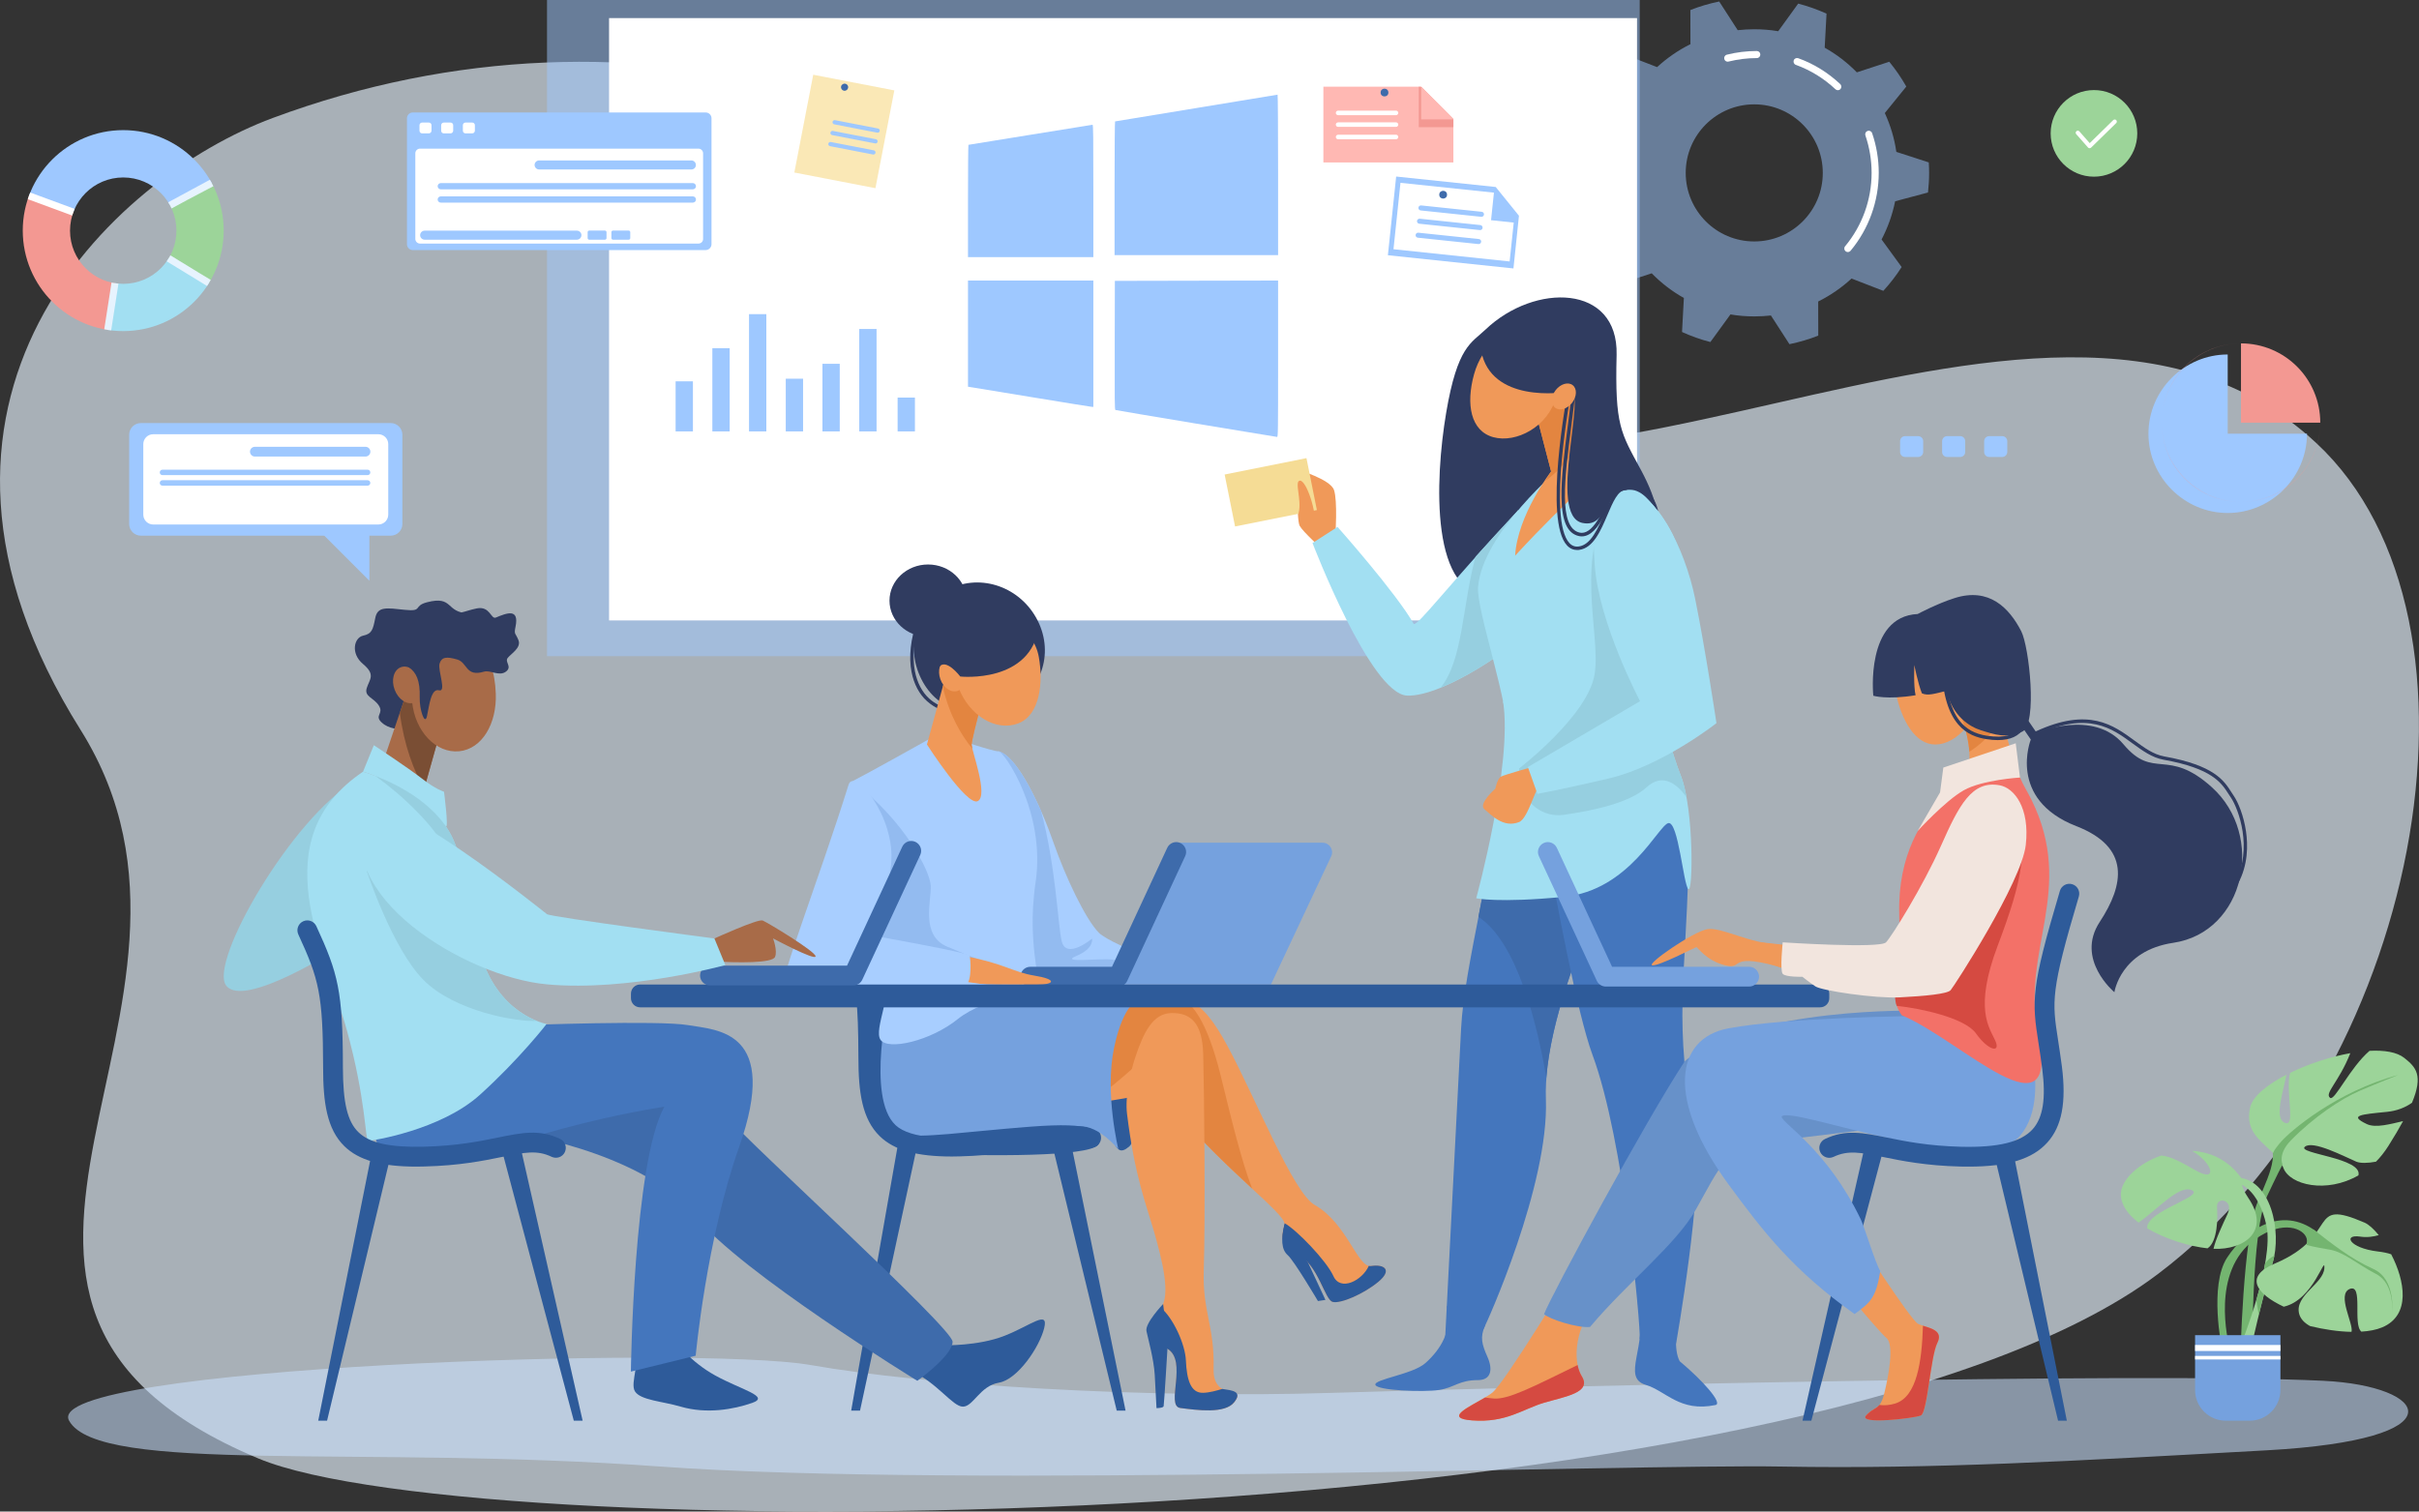 <?xml version="1.0" encoding="UTF-8" standalone="no"?><!DOCTYPE svg PUBLIC "-//W3C//DTD SVG 1.1//EN" "http://www.w3.org/Graphics/SVG/1.1/DTD/svg11.dtd"><svg width="100%" height="100%" viewBox="0 0 16667 10417" version="1.1" xmlns="http://www.w3.org/2000/svg" xmlns:xlink="http://www.w3.org/1999/xlink" xml:space="preserve" xmlns:serif="http://www.serif.com/" style="fill-rule:evenodd;clip-rule:evenodd;stroke-linejoin:round;stroke-miterlimit:2;"><rect x="0" y="0" width="16667" height="10417" fill="#333333" stroke="none"/><g><path d="M1879.17,813.071c2510.05,-931.774 5061.47,-108.074 6791.63,1686.35c1730.65,1794.42 5361.84,-1238.47 7287.7,553.028c1314.42,1222.41 712.219,4365.81 -1089.99,5727.44c-2449.19,1850.4 -11575.1,1905.9 -13089.1,1271.09c-2587.45,-1085.12 -16.552,-3094.72 -1224.35,-5021.07c-1424.92,-2272.48 215.175,-3804.99 1324.15,-4216.84Z" style="fill:#e7f3fe;fill-opacity:0.65;fill-rule:nonzero;"/><path d="M16009.1,9515.96c-1256.48,-61.339 -5530.77,42.84 -6831.07,83.246c-1299.81,40.407 -2808.95,-53.55 -3592.74,-191.807c-783.781,-138.257 -5314.62,11.684 -5109.18,383.615c205.439,371.931 2018.85,166.492 4074.69,315.946c2056.33,149.454 6680.15,-18.499 7723.41,0c1043.26,18.499 1999.37,-37.485 3343.97,-111.968c1344.6,-74.484 1119.2,-443.494 390.917,-479.032Z" style="fill:#cce2ff;fill-opacity:0.56;fill-rule:nonzero;"/><g><path d="M13283.9,1326.67c4.868,-44.301 7.789,-89.575 7.789,-135.336c-0,-24.341 -0.974,-48.195 -2.434,-72.049l-223.451,-72.537c-13.631,-94.443 -40.893,-184.018 -79.352,-267.751l147.994,-182.558c-34.078,-60.365 -73.51,-117.323 -117.324,-170.874l-223.451,73.023c-65.234,-66.694 -139.717,-124.139 -221.503,-169.9l12.657,-234.647c-62.313,-28.236 -127.547,-51.603 -195.215,-69.129l-137.77,190.347c-53.55,-9.25 -109.048,-13.631 -165.519,-13.631c-38.459,-0 -76.431,2.434 -113.429,6.329l-127.547,-197.65c-68.642,14.118 -134.849,33.591 -198.623,58.906l0.487,235.134c-84.22,41.867 -161.624,95.417 -229.779,158.217l-219.069,-84.707c-46.735,51.116 -89.089,105.64 -126.087,164.058l138.257,189.86c-42.84,81.786 -74.483,169.901 -93.469,263.37l-226.859,60.366c-4.868,44.301 -7.789,89.575 -7.789,135.336c0,24.341 0.974,48.195 2.434,72.05l223.451,72.536c13.631,94.443 40.893,184.018 79.352,267.751l-147.994,182.558c34.078,60.365 73.51,117.323 117.324,170.874l223.45,-73.023c65.234,66.694 139.718,124.139 221.504,169.9l-12.658,234.647c62.313,28.236 127.547,51.603 195.215,69.129l138.257,-190.347c53.551,9.25 109.048,13.631 165.519,13.631c38.459,0 76.431,-2.434 113.43,-6.329l127.547,197.65c68.641,-14.118 134.849,-33.591 198.622,-58.906l-0.486,-235.134c84.219,-41.867 161.624,-95.417 229.779,-158.217l219.069,84.707c46.735,-51.116 89.088,-105.64 126.086,-164.058l-138.257,-189.86c42.841,-81.786 74.484,-169.901 93.47,-263.37l226.372,-60.366Zm-1197.09,337.367c-260.936,-0 -472.216,-211.767 -472.216,-472.703c0,-260.936 211.767,-472.216 472.216,-472.216c260.936,0 472.216,211.767 472.216,472.216c0.487,260.936 -211.28,472.703 -472.216,472.703Z" style="fill:#9ec8ff;fill-opacity:0.5;fill-rule:nonzero;"/><g><path d="M12731.4,1737.06c-5.355,-0 -11.197,-1.948 -15.578,-5.842c-10.223,-8.763 -11.684,-23.854 -2.921,-34.078c117.811,-141.664 182.558,-321.301 182.558,-505.806c-0,-88.115 -14.605,-175.255 -42.84,-258.015c-4.382,-12.657 2.434,-26.775 15.091,-31.156c12.657,-4.382 26.775,2.434 31.157,15.091c30.182,87.628 45.761,180.124 45.761,273.593c-0,195.702 -68.642,386.536 -193.755,536.963c-5.842,6.329 -12.657,9.25 -19.473,9.25Z" style="fill:#fff;fill-rule:nonzero;"/></g><g><path d="M12662.7,621.751c-5.842,-0 -12.171,-2.434 -16.552,-6.816c-79.352,-74.483 -170.874,-130.954 -272.62,-167.953c-12.657,-4.381 -18.986,-18.499 -14.604,-31.156c4.381,-12.657 18.499,-18.986 31.156,-14.605c108.074,38.946 204.952,99.312 289.171,178.177c9.737,9.249 10.224,24.827 0.974,34.564c-4.381,5.355 -11.197,7.789 -17.525,7.789Z" style="fill:#fff;fill-rule:nonzero;"/></g><g><path d="M11903.8,425.075c-10.71,0 -20.933,-7.302 -23.367,-18.499c-3.408,-13.144 4.381,-26.288 17.526,-29.696c67.181,-17.038 136.309,-25.314 206.412,-25.314c13.63,-0 24.341,10.71 24.341,24.341c-0,13.631 -10.711,24.341 -24.341,24.341c-65.721,-0 -130.955,8.276 -194.242,23.854c-2.434,0.487 -4.381,0.973 -6.329,0.973Z" style="fill:#fff;fill-rule:nonzero;"/></g></g><rect x="3768.99" y="-0" width="7528.68" height="4522.07" style="fill:#9ec8ff;fill-opacity:0.5;"/><rect x="4196.44" y="124.707" width="7082.75" height="4151.12" style="fill:#fff;"/><path id="path826" d="M8241.29,2919.36c-302.638,-50.27 -552.883,-92.515 -556.099,-93.878c-4.969,-2.105 -5.688,-69.156 -4.783,-446.119l1.064,-443.642l1124.68,-2.338l-0,539.135c-0,510.562 -0.388,539.112 -7.303,538.688c-4.017,-0.246 -254.917,-41.578 -557.556,-91.847l-0.001,0.001Zm-1116.94,-179.705c-212.312,-34.989 -401.514,-66.074 -420.45,-69.079l-34.429,-5.462l-0,-731.697l863.852,0l0,870.885l-11.476,-0.515c-6.312,-0.282 -185.186,-29.142 -397.497,-64.131l-0,-0.001Zm-454.879,-1354.57c-0,-212.882 1.459,-387.059 3.242,-387.059c1.783,-0 193.689,-31.103 426.458,-69.118c232.77,-38.015 425.677,-69.118 428.685,-69.118c4.471,0 5.467,83.137 5.467,456.178l0,456.177l-863.852,0l-0,-387.06Zm1009.91,-87.549c0,-253.981 1.61,-460.785 3.588,-460.785c1.973,-0 253.88,-41.471 559.794,-92.157c305.914,-50.687 557.821,-92.157 559.795,-92.157c1.981,-0 3.587,247.55 3.587,552.942l0,552.943l-1126.76,-0l0,-460.786Z" style="fill:#9ec8ff;fill-rule:nonzero;"/><g><path d="M10236.4,2270.12c337.367,-321.301 914.249,-313.999 902.079,175.255c-12.171,489.255 28.235,535.016 166.979,792.057c481.952,890.395 -574.448,838.305 -1015.02,867.515c-440.572,29.209 -404.061,-800.82 -326.169,-1260.87c77.891,-460.045 173.308,-479.518 272.132,-573.961Z" style="fill:#303c60;fill-rule:nonzero;"/><path d="M10393.7,5075.67c-108.074,908.893 -304.749,1580.71 -326.656,2011.54c-21.907,430.836 -109.535,2126.92 -109.535,2126.92c0,0 240.976,-17.038 262.883,-53.55c21.907,-36.511 452.743,-993.114 430.836,-1584.6c-21.907,-591.487 430.35,-1490.64 430.35,-1490.64l-109.048,-882.605l-578.83,-127.06Z" style="fill:#4476bd;fill-rule:nonzero;"/><path d="M10497.4,5470.97l-169.413,70.589c-45.762,288.197 -96.878,547.186 -141.665,776.965c269.212,174.282 408.442,754.085 467.834,1108.98c30.183,-396.758 217.609,-876.277 333.959,-1141.59l-490.715,-814.937Z" style="fill:#3e6bab;fill-rule:nonzero;"/><path d="M11279.2,4984.15c-0,0 364.628,465.401 353.431,993.114c-17.525,803.254 -105.153,1033.03 47.222,1875.23c59.392,329.09 -131.441,1405.45 -131.441,1405.45c-0,0 -163.085,12.658 -250.713,-30.669c7.302,-78.865 -105.64,-1365.53 -325.196,-1957.02c-106.127,-286.25 -255.581,-1088.53 -335.906,-1548.58c-80.326,-460.045 -94.93,-554.975 -65.721,-554.975c29.209,-0 708.324,-182.558 708.324,-182.558Z" style="fill:#4476bd;fill-rule:nonzero;"/><path d="M9200.95,3691.64c0,-0 16.065,-240.976 -9.736,-314.973c-25.802,-74.483 -249.739,-139.231 -249.739,-139.231c-0,0 -9.737,344.183 13.144,386.049c22.881,41.867 155.783,162.111 155.783,162.111l90.548,-93.956Z" style="fill:#f09959;fill-rule:nonzero;"/><path d="M10460.4,3516.39c-512.622,552.054 -680.088,784.267 -719.034,784.267c-121.705,-214.687 -525.766,-669.378 -525.766,-669.378l-172.335,110.995c0,0 398.219,1040.82 651.366,1051.53c253.147,10.71 767.716,-358.787 774.045,-401.141c6.328,-42.353 -8.276,-876.276 -8.276,-876.276Z" style="fill:#a2dff2;fill-rule:nonzero;"/><path d="M9925.34,4739.77c250.713,-102.232 538.423,-315.946 543.292,-347.589c6.328,-42.354 -8.276,-875.79 -8.276,-875.79c-111.969,120.244 -209.333,226.858 -294.04,320.327c-92.009,342.235 -86.167,714.653 -240.976,903.052Z" style="fill:#96cfe0;fill-rule:nonzero;"/><path d="M10981.3,3153.22c-0,0 490.715,245.845 597.815,681.062c107.101,435.218 -209.819,973.154 -248.765,1260.38c-38.946,287.224 -934.695,337.366 -934.695,30.182c-0,-294.526 -224.425,-919.603 -211.767,-1079.28c29.696,-373.878 575.908,-831.489 575.908,-831.489l221.504,-60.853Z" style="fill:#a2dff2;fill-rule:nonzero;"/><path d="M10838.6,2588.99l210.794,649.418c-0,0 -224.912,173.795 -609.987,591c15.092,-277.974 247.792,-580.777 247.792,-580.777l-159.19,-613.394l310.591,-46.247Z" style="fill:#f09959;fill-rule:nonzero;"/><path d="M10937,2892.28l-98.338,-302.803l-310.591,46.735l159.19,613.394c0,-0 -15.578,24.828 -38.459,63.773c149.941,-111.968 241.95,-250.712 288.198,-421.099Z" style="fill:#e38540;fill-rule:nonzero;"/><path d="M10722.3,2735.53c-56.958,206.898 -277.001,320.327 -433.27,277.487c-156.269,-42.84 -189.86,-226.371 -132.902,-433.27c56.958,-206.899 229.779,-339.314 386.049,-296.474c156.269,43.327 237.081,245.845 180.123,452.257Z" style="fill:#f09959;fill-rule:nonzero;"/><path d="M10356.2,4833.72c68.155,432.296 -184.992,1356.77 -184.992,1356.77c0,0 150.915,34.078 603.658,-9.736c452.743,-43.814 652.339,-495.583 720.494,-508.241c68.155,-12.657 103.206,420.613 136.797,454.691c33.59,34.077 38.945,-547.186 -49.169,-775.505c-155.783,-405.035 -125.113,-576.882 -67.181,-822.24c103.692,-435.704 -1159.61,304.263 -1159.61,304.263Z" style="fill:#a2dff2;fill-rule:nonzero;"/><path d="M9968.18,9001.39c40.893,165.519 -39.919,296.96 -147.506,392.864c-87.628,77.891 -356.84,110.995 -344.182,149.941c13.144,38.945 331.037,51.116 438.138,35.051c107.1,-16.065 136.31,-68.155 269.699,-68.155c87.627,-0 103.692,-71.076 64.747,-158.704c-38.946,-87.627 -52.577,-136.309 -17.526,-215.174c35.538,-78.865 -263.37,-135.823 -263.37,-135.823Z" style="fill:#4476bd;fill-rule:nonzero;"/><path d="M11557.6,9001.39c-6.329,171.848 -26.288,300.368 15.578,379.72c163.085,136.31 298.421,291.119 246.818,301.829c-246.818,51.116 -340.774,-96.878 -480.491,-138.744c-171.361,-51.603 16.065,-266.778 -51.117,-542.805c-37.485,-153.349 258.502,-116.837 258.502,-116.837l10.71,116.837Z" style="fill:#4476bd;fill-rule:nonzero;"/><path d="M11620,5493.36c-9.736,-54.038 -21.907,-102.72 -36.998,-141.178c-155.783,-405.035 -125.113,-576.883 -67.181,-822.24c4.381,-19.473 6.328,-36.512 5.841,-51.116c13.145,-43.814 25.315,-88.115 36.025,-132.902l-53.063,-477.084l-381.181,-452.743c-285.763,418.665 -92.982,939.563 -135.823,1226.79c-42.84,287.224 -521.384,653.313 -521.384,653.313l15.578,101.746c21.42,139.717 150.914,237.081 291.118,217.608c197.163,-27.261 456.151,-82.272 571.528,-189.373c111.482,-103.206 210.306,-23.367 275.54,67.182Z" style="fill:#96cfe0;fill-rule:nonzero;"/><path d="M10578.7,5279.65c0,0 -211.28,58.906 -236.595,72.537c-25.314,13.631 -39.432,83.246 -39.432,83.246c-0,-0 -120.732,105.153 -74.484,142.151c46.248,36.999 129.008,131.442 238.542,87.628c67.182,-26.775 119.271,-273.593 163.085,-275.54c44.301,-2.434 -51.116,-110.022 -51.116,-110.022Z" style="fill:#f09959;fill-rule:nonzero;"/><path d="M11177,3360.6c226.372,6.329 431.323,413.797 502.886,767.229c71.563,353.432 146.533,855.83 146.533,855.83c0,0 -374.852,295.987 -745.322,382.155c-323.249,75.457 -488.281,105.153 -488.281,105.153l-65.721,-184.505l773.071,-454.204c0,0 -284.303,-535.502 -312.539,-939.563c-27.748,-403.574 17.526,-536.963 189.373,-532.095Z" style="fill:#a2dff2;fill-rule:nonzero;"/><path d="M9001.56,3157.16l-563.723,113.09l71.818,357.995l563.724,-113.089l-71.819,-357.996Z" style="fill:#f5dc95;"/><path d="M9065.13,3662.43c7.789,-147.994 -65.721,-350.024 -107.587,-350.024c-42.353,0.487 13.144,132.415 -9.737,220.043c-12.17,47.708 117.324,129.981 117.324,129.981Z" style="fill:#f09959;fill-rule:nonzero;"/><path d="M10198,2348.02c12.658,405.522 486.334,374.365 616.315,349.538c129.981,-24.828 -158.216,855.83 89.088,906.459c181.584,37.485 140.691,-246.818 342.235,-227.832c89.088,8.276 179.15,146.533 179.15,146.533c0,0 -13.631,-85.193 -81.786,-146.533c-68.155,-61.339 -246.818,-437.651 -294.039,-707.35c-46.735,-269.212 -365.116,-443.493 -459.072,-448.848c-93.956,-5.355 -324.709,101.745 -324.709,101.745l-67.182,26.288Z" style="fill:#303c60;fill-rule:nonzero;"/><g><path d="M10899,3696.51c-6.329,0 -13.144,-0.487 -19.473,-1.947c-79.352,-17.039 -117.324,-99.798 -120.731,-261.91c-2.921,-138.743 19.959,-316.433 44.3,-504.832c9.737,-75.944 19.96,-154.809 28.236,-231.24c0.487,-6.329 6.329,-11.197 13.144,-10.71c6.329,0.487 11.197,6.328 10.71,13.144c-8.276,76.431 -18.499,155.296 -28.235,231.24c-46.735,364.628 -91.523,708.81 57.931,740.454c4.868,0.973 9.25,1.46 13.631,1.46c85.681,0 162.598,-166.979 207.873,-329.577c1.947,-6.329 8.275,-10.224 14.604,-8.276c6.329,1.947 10.223,8.276 8.276,14.604c-30.183,107.588 -110.021,347.59 -230.266,347.59Z" style="fill:#303c60;fill-rule:nonzero;"/></g><g><path d="M10867.3,3790.47c-26.775,0 -50.63,-10.223 -70.102,-31.156c-161.625,-170.874 -1.948,-1027.68 4.868,-1063.7c0.973,-6.328 7.302,-10.71 13.631,-9.249c6.328,0.973 10.71,7.302 9.249,13.631c-1.46,8.762 -164.545,881.145 -11.197,1043.26c18.013,18.986 38.946,26.288 64.261,22.88c83.733,-11.196 132.415,-125.112 175.255,-225.397c41.38,-97.365 80.325,-189.374 149.941,-186.939c6.328,-0 11.683,5.841 11.197,12.17c-0,6.329 -5.842,11.684 -12.171,11.197l-1.947,-0c-52.09,-0 -87.628,83.733 -125.6,172.821c-45.274,106.127 -96.39,226.859 -193.754,239.516c-3.895,0.973 -8.763,0.973 -13.631,0.973Z" style="fill:#303c60;fill-rule:nonzero;"/></g><path d="M10831.8,2775.93c-33.591,42.84 -85.681,58.418 -116.837,34.077c-31.157,-24.341 -29.209,-78.865 3.894,-121.705c33.591,-42.84 85.681,-58.419 116.837,-34.078c31.157,23.855 29.21,78.379 -3.894,121.706Z" style="fill:#f09959;fill-rule:nonzero;"/></g><g><path d="M7149.98,4277.77c115.864,231.24 19.96,497.53 -207.385,591.973c-228.806,94.93 -479.518,40.893 -594.895,-190.346c-115.863,-231.24 -29.696,-508.728 191.808,-619.723c221.016,-110.508 494.609,-13.144 610.472,218.096Z" style="fill:#303c60;fill-rule:nonzero;"/><g><path d="M6526.36,4897.49c-25.314,0 -75.944,-9.249 -139.717,-65.721c-52.577,-46.734 -90.062,-117.81 -106.127,-201.056c-19.96,-104.667 -6.815,-225.398 38.946,-358.3c1.947,-6.329 8.762,-9.25 15.091,-7.303c6.329,1.948 9.25,8.763 7.302,15.092c-44.787,129.007 -57.444,245.357 -37.972,346.129c15.092,77.892 50.143,144.586 98.338,187.913c81.299,72.049 135.336,58.905 136.31,58.905c6.329,-1.46 12.657,1.948 14.605,8.276c1.947,6.329 -1.948,12.658 -8.276,14.605c-0.974,-0 -7.303,1.46 -18.5,1.46Z" style="fill:#303c60;fill-rule:nonzero;"/></g><g><path d="M6879.79,5177.9c131.442,29.696 297.934,395.298 379.233,629.946c82.273,236.594 221.504,529.66 312.539,620.696c91.035,91.035 689.825,302.315 689.825,302.315c-0,0 -1479.45,2.921 -1449.27,0c30.67,-2.921 67.668,-1552.96 67.668,-1552.96Z" style="fill:#a8ceff;fill-rule:nonzero;"/><path d="M7665.52,6613.54c-80.812,-11.683 -373.391,25.802 -248.765,-25.801c124.626,-52.09 107.101,-118.784 107.101,-118.784c-0,-0 -176.229,147.506 -208.36,18.499c-27.262,-110.995 -37.972,-503.859 -142.151,-897.697c-86.167,-195.215 -198.623,-390.43 -293.553,-411.85c0,-0 -3.408,138.744 -8.763,332.985c36.512,429.863 97.851,1061.76 113.429,1220.95c196.189,0.487 524.306,-0 798.873,-0.487l182.558,-8.763c0.486,0.487 -219.556,-97.364 -300.369,-109.048Z" style="fill:#93bbf0;fill-rule:nonzero;"/><path d="M6395.89,5097.09c-0,-0 -418.666,234.16 -516.517,283.816c-97.851,49.656 273.593,1510.6 355.866,1572.92c82.759,62.8 809.095,10.71 891.855,-68.155c82.759,-78.865 -63.287,-320.815 8.276,-805.688c71.562,-484.873 -218.583,-903.052 -255.581,-902.078c-37.485,0.974 -280.409,-81.299 -280.409,-81.299l-203.49,-0l-0,0.487Z" style="fill:#a8ceff;fill-rule:nonzero;"/><path d="M6235.73,6953.82c82.759,62.8 602.683,63.773 823.7,-4.868c24.828,-7.789 138.257,-53.064 141.178,-95.417c-26.775,-4.868 -132.902,7.789 -175.742,-1.947c-149.454,-34.565 -232.214,-220.043 -232.214,-220.043c0,-0 -82.272,-29.696 -266.777,-107.588c-184.505,-77.891 -108.561,-314.486 -112.943,-418.665c-4.381,-104.18 -182.071,-444.954 -516.516,-702.969l-30.67,13.631c-23.854,237.568 293.553,1479.93 369.984,1537.87Z" style="fill:#93bbf0;fill-rule:nonzero;"/><g><path d="M9112.84,5807.85l-1008.21,-0l-459.071,977.535l1110.92,0l415.745,-884.553c19.959,-43.327 -11.684,-92.982 -59.392,-92.982Z" style="fill:#75a1de;fill-rule:nonzero;"/><g><path d="M7705.44,6799.02l-606.579,0c-37.485,0 -68.155,-30.67 -68.155,-68.155c0,-37.485 30.67,-68.155 68.155,-68.155l562.765,0l380.693,-819.805c16.065,-34.078 56.472,-49.169 90.549,-33.104c34.077,16.065 49.169,56.471 33.104,90.548l-399.193,859.239c-10.71,24.341 -35.051,39.432 -61.339,39.432Z" style="fill:#3e6bab;fill-rule:nonzero;"/></g></g><path d="M6652.93,6590.17c263.37,49.169 328.117,109.535 471.242,132.902c162.598,26.288 143.125,62.313 22.394,62.313c-120.732,0 -424.508,4.868 -528.687,-18.499c-103.693,-23.367 35.051,-176.716 35.051,-176.716Z" style="fill:#f09959;fill-rule:nonzero;"/><path d="M5846.76,5408.17c-201.544,645.037 -487.794,1377.21 -442.033,1377.21c45.761,0 1203.91,46.735 1249.67,7.789c45.761,-38.945 32.617,-188.886 25.802,-208.359c-6.816,-19.473 -658.668,-135.336 -658.668,-135.336c-0,-0 85.68,-167.466 118.297,-494.61c32.617,-326.656 -255.094,-668.891 -293.066,-546.699Z" style="fill:#a8ceff;fill-rule:nonzero;"/></g><path d="M6549.24,4536.76l-162.598,593.921c-0,0 274.567,428.402 350.024,390.43c75.457,-37.972 -42.354,-348.563 -42.354,-390.43c0,-41.866 117.811,-477.084 117.811,-477.084l-262.883,-116.837Z" style="fill:#f09959;fill-rule:nonzero;"/><path d="M6700.64,5160.86c-3.408,-14.118 -5.842,-24.828 -5.842,-30.183c0,-42.353 117.811,-477.084 117.811,-477.084l-262.883,-116.837l-53.55,196.676c46.247,202.517 130.954,337.853 204.464,427.428Z" style="fill:#e38540;fill-rule:nonzero;"/><path d="M7157.28,4526.54c31.156,172.335 10.71,401.14 -142.152,459.072c-152.861,57.931 -337.366,-53.064 -411.363,-248.279c-74.484,-195.215 -10.71,-401.14 142.151,-459.071c152.862,-57.932 374.365,42.84 411.364,248.278Z" style="fill:#f09959;fill-rule:nonzero;"/><path d="M6639.79,4623.41c21.42,60.366 2.921,121.705 -41.38,137.771c-44.301,15.578 -97.851,-19.96 -119.271,-80.326c-21.42,-60.366 -2.921,-121.705 41.38,-137.77c44.787,-15.578 97.85,20.446 119.271,80.325Z" style="fill:#f09959;fill-rule:nonzero;"/><path d="M7159.23,4310.39c-52.09,404.061 -542.805,351.971 -542.805,351.971c0,-0 -101.258,-132.902 -147.02,-63.287c-45.761,69.616 63.287,-409.903 345.156,-424.994c92.496,-4.868 344.669,136.31 344.669,136.31Z" style="fill:#303c60;fill-rule:nonzero;"/><ellipse cx="6394.43" cy="4139.52" rx="265.804" ry="249.252" style="fill:#303c60;"/></g><g><g><path d="M5864.77,9721.4l60.853,0l392.377,-1819.25l-133.875,0l-319.355,1819.25Z" style="fill:#2e5b9a;fill-rule:nonzero;"/><path d="M7755.09,9721.4l-60.852,0l-456.638,-1883.51l133.389,-0l384.101,1883.51Z" style="fill:#2e5b9a;fill-rule:nonzero;"/><g><path d="M6558.49,7970.31c-243.411,0 -397.733,-43.814 -496.557,-139.717c-122.192,-118.785 -147.507,-303.289 -147.507,-543.292c-0.487,-188.886 -4.868,-312.052 -15.091,-411.363c-3.895,-37.485 23.367,-71.076 60.852,-74.971c37.485,-3.894 71.076,23.368 74.971,60.853c10.71,104.179 15.578,231.24 15.578,424.994c0.487,243.41 31.156,372.418 106.613,445.928c77.405,75.457 216.636,106.127 452.744,100.285c227.832,-5.842 384.588,-37.485 510.187,-63.287c165.519,-33.591 285.277,-57.932 427.429,9.737c34.077,16.065 48.195,56.958 32.13,91.035c-16.065,34.077 -56.958,48.195 -91.035,32.13c-100.772,-48.195 -185.966,-30.67 -341.262,0.974c-130.954,26.775 -294.526,59.879 -534.042,65.721c-18.986,0.973 -37.485,0.973 -55.01,0.973Z" style="fill:#2e5b9a;fill-rule:nonzero;"/></g></g><path d="M6004.97,6793.17l372.904,15.578l-99.311,1029.63c-0,-0 -277.975,-177.203 -273.593,-368.523c4.381,-190.834 -0,-676.681 -0,-676.681Z" style="fill:#2e5b9a;fill-rule:nonzero;"/><path d="M7845.64,6889.08c315.46,-47.709 422.56,-32.617 615.341,326.17c192.781,359.273 449.822,1005.77 597.329,1089.02c222.477,125.6 295.987,434.244 387.509,420.126c91.522,-13.631 149.941,26.288 50.629,109.048c-99.311,82.759 -259.962,152.861 -314.973,138.257c-55.01,-14.605 -97.364,-251.686 -240.976,-328.604c-143.125,-76.918 -100.285,-140.204 -91.035,-208.359c9.249,-68.155 -418.179,-381.667 -740.941,-771.611c-197.162,-238.055 -298.421,-395.298 -313.512,-537.936c-14.118,-142.639 50.629,-236.108 50.629,-236.108Z" style="fill:#f09959;fill-rule:nonzero;"/><path d="M8627.48,8191.32c-73.023,-185.966 -146.533,-492.176 -215.662,-773.558c-98.338,-399.68 -201.057,-494.61 -266.291,-537.45c-78.865,-19.96 -172.334,-10.71 -299.394,8.763c-0,-0 -64.747,93.956 -49.656,236.108c15.091,142.638 116.35,299.881 313.512,537.936c169.414,205.439 368.524,389.944 517.491,528.201Z" style="fill:#e38540;fill-rule:nonzero;"/><path d="M7941.55,7205.02c-0,0 -83.734,632.867 -162.112,697.127c-55.984,46.248 -95.416,49.169 -134.362,-139.717c-38.946,-188.887 60.852,-893.316 60.852,-893.316l235.622,335.906Z" style="fill:#2e5b9a;fill-rule:nonzero;"/><path d="M7874.85,7547.75l-776.479,130.468l438.626,-628.485l333.472,-68.155l200.083,46.248l-195.702,519.924Z" style="fill:#f09959;fill-rule:nonzero;"/><path d="M8850.44,8435.22c-25.314,101.258 -21.907,176.229 21.421,214.201c43.813,37.485 208.845,316.92 208.845,316.92l51.603,-7.789l-119.271,-255.581l-162.598,-267.751Z" style="fill:#2e5b9a;fill-rule:nonzero;"/><path d="M9181.96,8972.18c55.011,14.604 215.175,-55.498 314.973,-138.257c99.311,-82.76 40.406,-123.166 -50.629,-109.048c-5.355,0.974 -10.224,0.487 -15.092,-0.974c-45.761,101.746 -195.702,178.177 -243.897,70.589c-48.195,-106.613 -253.633,-318.867 -336.393,-364.628c0,1.46 0.487,3.407 0,4.868c-9.249,68.155 -52.576,131.441 91.036,208.359c142.638,77.405 184.991,314.486 240.002,329.091Z" style="fill:#2e5b9a;fill-rule:nonzero;"/><path d="M6261.04,6914.39c-275.54,494.122 -87.141,808.608 247.305,840.738c334.933,32.131 863.133,-29.209 1171.29,-285.276c308.158,-256.068 560.817,-526.74 525.766,-567.146c-35.051,-40.406 -1944.36,11.684 -1944.36,11.684Z" style="fill:#e38540;fill-rule:nonzero;"/><path d="M7823.25,7282.92c56.471,-169.414 121.218,-298.908 247.305,-301.342c132.415,-2.434 213.714,66.207 219.556,282.842c6.816,258.015 15.578,1111.9 3.895,1491.62c-9.25,287.224 74.97,379.72 67.668,679.115c-5.355,225.885 235.134,111.482 142.151,228.806c-63.773,80.325 -254.12,54.037 -370.957,39.432c-104.18,-13.144 54.037,-325.196 -90.062,-408.929c-123.652,-71.563 -126.086,-187.913 -48.195,-276.027c77.891,-88.115 8.763,-348.564 -43.327,-530.635c-52.09,-182.071 -132.902,-379.233 -185.965,-810.069c-15.092,-122.679 23.367,-291.119 57.931,-394.811Z" style="fill:#f09959;fill-rule:nonzero;"/><path d="M8421.55,9571.95c-39.92,12.17 -89.089,25.801 -131.929,26.775c-86.654,2.921 -112.942,-92.496 -118.784,-222.477c-4.868,-113.429 -87.141,-291.606 -171.848,-363.655c-1.46,1.947 -2.921,3.894 -4.868,5.842c-77.891,88.114 -75.457,204.464 48.195,276.027c144.099,83.246 -14.117,395.298 90.062,408.929c116.837,15.091 307.184,41.38 370.957,-39.432c60.853,-75.944 -14.117,-81.786 -81.785,-92.009Z" style="fill:#2e5b9a;fill-rule:nonzero;"/><path d="M8014.08,8986.79c-0,0 -126.574,131.929 -114.89,186.939c11.684,55.011 50.63,193.755 56.958,300.855c6.329,107.101 12.171,229.78 12.171,229.78c-0,-0 45.761,-0 49.169,-13.144c3.407,-13.145 28.722,-435.218 28.722,-435.218l-32.13,-269.212Z" style="fill:#2e5b9a;fill-rule:nonzero;"/><path d="M6128.14,6869.12c0,0 -163.571,693.233 42.84,885.527c206.412,192.294 1063.7,19.472 1265.73,7.789c136.796,-7.789 269.211,159.19 269.211,159.19c0,0 -95.416,-387.022 -30.182,-699.074c65.234,-312.539 169.9,-333.472 169.9,-333.472l-139.718,-19.473l-1577.79,0l0,-0.487Z" style="fill:#75a1de;fill-rule:nonzero;"/><path d="M6091.14,6688.02c70.102,147.993 -74.97,404.061 -24.341,478.058c50.629,73.996 341.748,10.223 532.581,-143.126c190.834,-153.348 551.568,-187.425 551.568,-187.425l-1059.81,-147.507Z" style="fill:#a8ceff;fill-rule:nonzero;"/><path d="M6386.64,7951.32c576.882,21.907 1184.43,11.684 1184.43,-74.483c0,-86.168 -25.801,-146.533 -473.189,-111.969c-446.902,34.564 -750.678,82.273 -885.04,52.09c-134.362,-30.183 173.795,134.362 173.795,134.362Z" style="fill:#2e5b9a;fill-rule:nonzero;"/></g><path d="M12541,6942.14l-8130.88,0c-34.564,0 -62.8,-28.235 -62.8,-62.8l-0,-31.643c-0,-34.564 28.236,-62.8 62.8,-62.8l8130.88,0c34.565,0 62.8,28.236 62.8,62.8l0,31.643c0,35.052 -28.235,62.8 -62.8,62.8Z" style="fill:#2e5b9a;fill-rule:nonzero;"/><g><path d="M13621.3,4679.89c55.984,197.162 -80.812,400.166 -231.24,443.006c-150.427,42.84 -257.528,-91.035 -313.512,-288.198c-55.984,-197.162 20.933,-391.403 171.361,-434.243c150.427,-42.841 317.407,82.272 373.391,279.435Z" style="fill:#f09959;fill-rule:nonzero;"/><path d="M12778.1,8498.99c0,0 385.562,598.789 437.652,624.591c52.089,25.801 182.071,32.617 133.388,129.981c-48.682,97.851 -68.154,481.465 -113.916,500.938c-45.761,19.473 -436.191,65.234 -377.285,0c58.418,-65.234 94.443,-32.617 124.139,-149.454c29.696,-117.323 71.076,-338.34 15.578,-384.101c-55.497,-45.761 -393.838,-455.664 -393.838,-455.664l174.282,-266.291Z" style="fill:#f09959;fill-rule:nonzero;"/><path d="M10837.6,8756.03c-0,0 -468.809,772.585 -555.463,841.713c-86.654,69.129 -373.391,173.795 -138.743,190.834c234.647,17.038 347.103,-77.892 494.609,-121.705c147.507,-43.814 329.578,-69.616 260.449,-182.071c-69.128,-112.456 -40.406,-359.274 109.048,-515.543c149.454,-155.783 -169.9,-213.228 -169.9,-213.228Z" style="fill:#f09959;fill-rule:nonzero;"/><path d="M13228.9,6965.51c-0,-0 -1160.09,-30.183 -1620.14,347.103c-269.211,407.955 -919.604,1611.38 -970.233,1743.79c34.564,34.564 229.779,97.364 316.92,88.601c256.068,-305.236 594.408,-569.093 728.77,-808.609c166.006,-295.013 217.122,-442.52 485.847,-468.808c268.725,-26.288 876.277,-112.942 1058.84,-112.942c182.557,-0 -0,-789.136 -0,-789.136Z" style="fill:#6791c9;fill-rule:nonzero;"/><path d="M14240.5,9791.01l-60.366,-0l-436.191,-1819.25l133.876,-0l362.681,1819.25Z" style="fill:#2e5b9a;fill-rule:nonzero;"/><path d="M12419.3,9791.01l60.853,-0l499.965,-1883.51l-133.389,0l-427.429,1883.51Z" style="fill:#2e5b9a;fill-rule:nonzero;"/><path d="M13890,6885.67l-674.246,116.35c-0,0 -896.237,8.276 -1306.14,84.707c-372.904,69.615 -427.428,493.149 0,1075.87c242.924,331.038 448.362,595.382 868.488,893.316c106.614,-78.378 147.507,-108.074 177.203,-296.961c-30.183,-41.866 -109.048,-302.802 -133.389,-353.431c-232.213,-485.847 -542.318,-662.076 -546.7,-710.271c52.09,-84.707 1379.16,441.059 1643.02,131.928c251.686,-295.013 -28.236,-941.511 -28.236,-941.511Z" style="fill:#75a1de;fill-rule:nonzero;"/><path d="M13918.2,5359c-177.69,-24.828 -358.3,8.763 -527.714,131.442c-147.993,150.914 -314.973,399.192 -304.749,809.095c13.144,520.898 -80.326,554.002 17.038,697.127c406.982,167.953 1103.62,890.395 939.564,115.863c-118.784,-560.817 260.449,-978.996 -45.274,-1600.66c-25.315,-50.63 -56.472,-99.798 -78.865,-152.862Z" style="fill:#f37168;fill-rule:nonzero;"/><path d="M13085.3,6495.24c-7.789,271.646 -46.248,351.484 -17.039,436.678c166.006,17.039 469.782,83.246 545.726,189.373c86.654,121.705 173.795,138.744 132.902,49.169c-40.406,-89.575 -147.507,-217.122 17.525,-653.8c165.032,-436.678 242.924,-731.691 80.813,-1035.47l-759.927,1014.05Z" style="fill:#d54a41;fill-rule:nonzero;"/><path d="M13918.2,5359c-109.535,-258.988 -136.31,-549.62 -136.31,-549.62l-286.251,84.707c0,-0 162.598,364.628 6.329,494.609c-33.104,27.749 -71.563,61.34 -111.482,101.746c168.927,-122.679 350.024,-156.27 527.714,-131.442Z" style="fill:#f09959;fill-rule:nonzero;"/><path d="M13790.2,4878.02c-17.039,-15.091 -37.972,-34.077 -60.366,-53.55l-233.674,69.129c0,0.487 -0.487,0.973 -0.487,1.46c5.842,13.144 65.234,151.888 73.024,285.277c69.615,-42.353 146.046,-110.995 233.187,-231.24c-4.869,-27.262 -8.763,-51.116 -11.684,-71.076Z" style="fill:#e38540;fill-rule:nonzero;"/><path d="M13716.7,5440.3c-295.013,103.206 -262.396,413.798 -533.555,871.896c-140.691,237.081 -271.159,233.673 -271.159,233.673c-0,0 -329.578,2.435 -727.797,-46.248c-249.739,-30.669 -265.317,43.814 -92.009,105.641c350.024,125.112 713.192,259.962 1006.26,227.345c293.066,-32.617 794.004,-779.887 819.806,-974.128c35.538,-268.725 -53.064,-470.269 -201.544,-418.179Z" style="fill:#f09959;fill-rule:nonzero;"/><g><path d="M13564.8,8039.92c-18.499,0 -36.998,0 -56.471,-0.486c-239.516,-5.842 -403.088,-38.946 -534.042,-65.721c-155.296,-31.643 -240.49,-48.682 -341.261,-0.974c-34.078,16.065 -74.484,1.948 -91.036,-32.13c-16.552,-34.077 -1.947,-74.483 32.13,-91.035c142.152,-67.668 261.423,-43.327 427.429,-9.737c126.086,25.802 282.842,57.445 510.188,63.287c256.554,6.329 413.31,-32.13 493.149,-120.732c71.562,-79.351 92.496,-211.766 66.207,-416.231c-8.763,-69.129 -18.012,-127.06 -25.801,-177.69c-21.907,-142.638 -36.512,-237.081 -18.499,-382.154c16.551,-135.336 61.826,-316.433 166.005,-666.944c10.71,-36.024 48.682,-56.471 84.707,-45.761c36.025,10.71 56.471,48.682 45.761,84.707c-194.728,655.747 -184.992,720.007 -143.125,989.706c7.789,51.603 17.039,110.021 26.288,181.097c31.644,247.305 0,413.798 -100.285,524.793c-102.719,113.916 -271.159,166.005 -541.344,166.005Z" style="fill:#2e5b9a;fill-rule:nonzero;"/></g><path d="M10869.8,9407.4c-311.079,151.888 -478.058,239.029 -577.856,230.753c-23.368,-1.947 -42.84,-4.381 -59.392,-6.815c-110.995,65.72 -287.711,143.125 -88.602,157.729c234.161,17.526 347.103,-77.891 494.61,-121.705c147.507,-43.327 329.577,-69.615 260.449,-182.071c-13.631,-21.906 -23.367,-48.195 -29.209,-77.891Z" style="fill:#d54a41;fill-rule:nonzero;"/><path d="M13249.3,9136.73c-7.789,246.331 -41.379,490.228 -191.807,535.989c-39.919,12.171 -76.431,14.118 -108.561,9.737c-23.854,29.209 -52.577,29.696 -91.522,72.536c-58.419,65.234 332.011,19.473 377.286,0c45.761,-19.473 65.234,-403.574 113.916,-500.938c40.406,-80.326 -40.406,-98.825 -99.312,-117.324Z" style="fill:#d54a41;fill-rule:nonzero;"/><g><path d="M12051.8,6799.02l-987.759,0c-26.288,0 -50.629,-15.578 -61.826,-39.432l-399.193,-859.239c-16.065,-34.077 -0.974,-74.483 33.104,-90.548c34.077,-16.065 74.483,-0.974 90.549,33.104l380.693,819.805l944.432,0c37.485,0 68.155,30.67 68.155,68.155c-0,37.485 -30.67,68.155 -68.155,68.155Z" style="fill:#75a1de;fill-rule:nonzero;"/></g><path d="M12258.7,6508.38c-199.597,-2.921 -397.733,-121.705 -496.07,-104.666c-98.338,17.525 -419.64,240.002 -378.747,248.765c40.406,8.763 295.013,-123.165 303.776,-125.113c8.763,-1.947 63.774,91.522 199.597,125.6c135.822,34.077 0.973,-101.746 422.56,25.315c273.593,83.246 -51.116,-169.901 -51.116,-169.901Z" style="fill:#f09959;fill-rule:nonzero;"/><path d="M13888.5,5122.41l29.209,236.108c-0,0 -258.502,15.579 -387.022,87.628c-128.521,72.536 -318.381,281.382 -318.381,281.382l154.809,-266.777l22.394,-170.874l498.991,-167.467Z" style="fill:#f2e5de;fill-rule:nonzero;"/><path d="M13778.5,5412.07c-191.807,-36.025 -280.408,135.822 -405.035,416.718c-124.626,280.408 -336.879,621.183 -378.746,665.483c-41.866,44.301 -711.731,0 -711.731,0c-0,0 -20.447,193.755 -0,217.122c20.446,23.368 135.823,20.447 135.823,20.447c-0,-0 46.247,36.998 89.575,66.207c43.327,29.21 410.876,84.22 581.263,75.458c170.874,-8.763 326.657,-23.368 350.024,-49.169c23.367,-25.802 488.768,-743.375 517.977,-1000.9c29.209,-258.015 -80.812,-393.351 -179.15,-411.363Z" style="fill:#f2e5de;fill-rule:nonzero;"/><path d="M13212.8,4231.52c-362.682,17.525 -305.724,563.251 -305.724,563.251c0,0 94.444,29.209 291.606,-3.408c-15.091,-58.418 -8.763,-208.359 -8.763,-208.359c0,0 22.881,121.705 52.09,195.215c41.867,18.986 89.088,1.948 169.413,-17.038c41.38,173.308 157.73,246.818 237.569,271.645c88.114,27.749 181.584,60.853 285.764,8.763c104.179,-52.09 46.734,-584.184 -8.276,-691.285c-82.76,-160.651 -221.017,-304.263 -459.559,-228.319c-120.245,37.972 -254.12,109.535 -254.12,109.535Z" style="fill:#303c60;fill-rule:nonzero;"/><path d="M13843.8,4879.97l148.48,216.635c0,-0 -164.545,410.876 313.513,596.842c374.365,145.559 330.551,402.6 161.137,660.615c-169.413,258.502 101.259,483.9 101.259,483.9c-0,-0 41.38,-286.251 405.035,-340.288c496.07,-73.51 636.761,-739.48 265.804,-1072.95c-306.697,-275.541 -399.68,-47.222 -607.552,-294.527c-207.386,-247.304 -599.276,-80.325 -599.276,-80.325l-143.612,-209.333l-44.788,39.433Z" style="fill:#303c60;fill-rule:nonzero;"/><g><path d="M15410.3,6095.07c-1.947,-0 -3.894,-0.487 -5.841,-1.461c-5.842,-2.921 -7.79,-10.223 -4.869,-16.065c125.113,-228.319 22.881,-505.32 -28.235,-580.29c-5.355,-7.789 -10.71,-16.065 -16.065,-24.341c-50.63,-78.865 -113.429,-176.716 -447.875,-237.082c-80.326,-14.604 -145.073,-62.313 -214.201,-112.455c-142.639,-104.666 -304.75,-223.451 -656.234,-61.826c-5.842,2.921 -13.144,-0 -15.578,-5.842c-2.921,-5.842 -0,-13.144 5.841,-15.578c364.142,-167.467 532.095,-44.301 680.089,64.26c66.694,48.682 129.494,94.93 203.977,108.561c344.669,61.826 410.877,165.032 463.454,247.305c5.355,8.276 10.223,16.065 15.578,23.854c31.156,45.274 69.128,138.744 84.707,245.844c13.63,92.983 15.091,230.753 -55.011,359.274c-1.461,3.408 -5.842,5.842 -9.737,5.842Z" style="fill:#303c60;fill-rule:nonzero;"/></g><g><path d="M13764.9,5100.5c-23.854,0 -49.169,-1.947 -76.917,-6.328c-126.574,-18.986 -295.987,-91.036 -309.618,-495.097c-0,-6.328 4.868,-12.17 11.683,-12.17c6.816,-0.487 12.171,4.868 12.171,11.683c5.355,167.467 38.946,291.119 98.824,368.037c45.762,58.418 106.127,91.522 190.347,104.179c118.298,17.526 196.189,-4.381 232.7,-65.234c3.408,-5.841 10.711,-7.302 16.066,-3.894c5.841,3.408 7.302,10.71 3.894,16.065c-32.13,55.011 -92.496,82.759 -179.15,82.759Z" style="fill:#303c60;fill-rule:nonzero;"/></g></g><g><path d="M2441.45,5387.24c-421.1,240.976 -1006.75,1241.88 -883.093,1404.96c123.653,163.571 787.676,-266.291 787.676,-266.291l95.417,-1138.67Z" style="fill:#96cfe0;fill-rule:nonzero;"/><path d="M3228.15,4226.66c-160.651,-4.382 -101.259,-124.14 -286.251,-75.944c-97.364,25.314 -25.314,65.234 -151.888,52.089c-126.086,-13.144 -188.399,-25.801 -204.464,56.472c-16.065,82.272 -23.855,108.561 -84.22,121.705c-60.853,13.144 -88.115,121.705 -0,195.215c88.114,73.996 45.274,104.179 25.801,165.032c-19.473,60.852 47.222,65.234 83.246,121.705c36.025,56.471 -33.103,67.181 18.986,115.863c52.09,48.682 125.113,44.788 125.113,44.788l219.07,-420.126l254.607,-376.799Z" style="fill:#303c60;fill-rule:nonzero;"/><path d="M6504.45,9271.09c-0,0 234.16,6.329 416.718,-65.233c182.071,-71.563 305.723,-182.071 273.106,-52.09c-32.617,129.981 -182.071,353.431 -312.539,375.338c-129.981,21.907 -175.742,165.032 -247.304,165.032c-71.563,0 -175.743,-165.032 -357.813,-247.304c-166.006,-75.458 227.832,-175.743 227.832,-175.743Z" style="fill:#2e5b9a;fill-rule:nonzero;"/><path d="M4657.94,9249.18c0,-0 98.338,135.822 270.186,230.266c177.202,97.851 381.667,144.585 254.607,188.886c-127.06,44.301 -312.052,78.378 -492.662,25.801c-126.574,-36.998 -275.541,-44.3 -314.486,-104.179c-39.433,-59.879 46.247,-210.307 10.71,-435.218c-28.723,-180.123 271.645,94.444 271.645,94.444Z" style="fill:#2e5b9a;fill-rule:nonzero;"/><path d="M3560.65,7064.82c0,0 1357.26,508.241 1466.79,650.392c109.535,142.152 1535.92,1436.12 1535.92,1531.54c-0,95.417 -242.924,269.212 -242.924,269.212c0,0 -1223.38,-750.677 -1527.15,-1132.34c-303.776,-381.668 -1045.2,-565.686 -1439.04,-601.224c-393.838,-35.537 206.412,-717.573 206.412,-717.573Z" style="fill:#3e6bab;fill-rule:nonzero;"/><path d="M3612.74,7064.82c-0,0 928.366,-34.564 1127.96,0c199.596,34.564 637.248,34.077 350.997,842.686c-224.424,633.354 -298.42,1435.63 -298.42,1435.63l-446.415,109.535c0,-0 17.526,-1441.96 230.753,-1826.06c-155.296,25.315 -439.599,75.457 -834.41,188.399c-731.691,209.333 -1133.32,104.667 -1133.32,104.667l-109.048,-381.667l1111.9,-473.19Z" style="fill:#4476bd;fill-rule:nonzero;"/><path d="M2837.23,4667.72l-226.859,670.352l286.738,188.399l162.598,-579.316l-222.477,-279.435Z" style="fill:#a86b48;fill-rule:nonzero;"/><path d="M2922.91,5435.43l136.797,-487.794l-221.99,-279.922l-82.76,245.358c28.236,221.016 97.364,404.061 167.953,522.358Z" style="fill:#7a4e34;fill-rule:nonzero;"/><path d="M3416.06,4781.15c7.303,203.978 -92.982,380.207 -252.173,396.272c-159.19,15.578 -304.262,-136.31 -324.222,-339.314c-19.96,-203.004 92.983,-380.207 252.173,-396.272c159.19,-15.578 312.539,17.526 324.222,339.314Z" style="fill:#a86b48;fill-rule:nonzero;"/><path d="M2501.33,5318.11c-696.64,470.269 -263.37,1230.2 -110.509,1785.66c130.468,473.189 126.087,758.953 145.56,758.953c19.473,-0 498.504,-71.563 771.61,-318.868c273.107,-247.304 458.098,-486.82 458.098,-486.82c0,-0 -350.024,-62.313 -464.426,-515.543c-57.932,-229.779 -31.644,-354.892 -164.059,-719.521c-131.928,-363.655 -636.274,-503.859 -636.274,-503.859Z" style="fill:#a2dff2;fill-rule:nonzero;"/><path d="M2501.33,5318.11l74.483,-182.558c0,0 236.595,156.27 331.038,229.78c94.443,73.996 152.375,91.035 152.375,91.035c-0,0 34.077,261.423 12.17,238.055c-278.948,-298.907 -570.066,-376.312 -570.066,-376.312Z" style="fill:#a2dff2;fill-rule:nonzero;"/><g><path d="M2192.68,9791.01l60.853,-0l436.191,-1819.25l-133.875,-0l-363.169,1819.25Z" style="fill:#2e5b9a;fill-rule:nonzero;"/><path d="M4014.37,9791.01l-60.853,-0l-500.451,-1883.51l133.875,0l427.429,1883.51Z" style="fill:#2e5b9a;fill-rule:nonzero;"/><g><path d="M2870.34,8039.92c-243.411,0 -397.733,-43.813 -496.557,-139.717c-122.192,-118.784 -147.507,-303.289 -147.507,-543.292c-0.974,-504.346 -28.722,-609.012 -170.874,-917.169c-15.578,-34.078 -0.974,-74.484 33.591,-90.549c34.077,-15.578 74.483,-0.974 90.548,33.591c149.941,325.682 182.558,445.44 183.045,973.641c0.487,243.41 31.156,372.417 106.614,445.927c77.404,75.457 216.635,106.127 452.743,100.285c227.832,-5.842 384.588,-37.485 510.187,-63.287c165.519,-33.59 285.277,-57.931 427.429,9.737c34.077,16.065 48.195,56.958 32.13,91.035c-16.065,34.078 -56.958,48.196 -91.035,32.13c-100.772,-48.195 -185.966,-30.669 -341.262,0.974c-130.954,26.775 -294.526,59.879 -534.042,65.721c-18.986,0.487 -37.485,0.973 -55.01,0.973Z" style="fill:#2e5b9a;fill-rule:nonzero;"/></g></g><g><path d="M5879.37,6791.23l-987.759,-0c-37.485,-0 -68.155,-30.67 -68.155,-68.155c0,-37.485 30.67,-68.155 68.155,-68.155l944.432,0l380.694,-819.805c16.065,-34.078 56.471,-49.169 90.548,-33.104c34.078,16.065 49.169,56.471 33.104,90.548l-399.193,859.238c-11.197,23.855 -35.051,39.433 -61.826,39.433Z" style="fill:#3e6bab;fill-rule:nonzero;"/></g><path d="M2527.13,6003.07c0,-0 173.795,529.173 388.483,748.243c214.688,219.069 646.984,292.579 782.32,284.303c-108.074,-43.327 -313.512,-166.98 -395.785,-493.636c-57.931,-229.779 -31.643,-354.892 -164.058,-719.521c-98.338,-270.672 -401.14,-417.205 -551.081,-474.65c186.939,134.363 420.126,354.892 492.176,523.332c79.351,186.452 -552.055,131.929 -552.055,131.929Z" style="fill:#96cfe0;fill-rule:nonzero;"/><path d="M4922.77,6467.49c-0,0 299.394,-136.796 332.011,-123.652c32.617,13.144 364.629,213.227 364.629,246.818c-0,33.104 -293.066,-123.653 -293.066,-123.653c-0,0 32.617,86.655 13.144,128.521c-19.473,41.867 -244.871,41.38 -447.875,28.723c-203.004,-12.658 31.157,-156.757 31.157,-156.757Z" style="fill:#a86b48;fill-rule:nonzero;"/><path d="M2536.87,5594.14c-276.028,565.686 670.838,1139.16 1232.14,1189.79c561.791,51.116 1228.74,-132.902 1228.74,-132.902l-75.457,-183.532c-0,0 -1125.04,-147.019 -1153.77,-167.466c-27.748,-20.446 -1130.4,-912.788 -1231.65,-705.89Z" style="fill:#a2dff2;fill-rule:nonzero;"/><path d="M2895.65,4686.7c25.802,67.181 6.816,136.797 -41.866,155.296c-48.682,18.499 -109.048,-20.934 -134.363,-88.115c-25.801,-67.181 -6.815,-136.796 41.867,-155.296c48.682,-18.986 109.048,20.934 134.362,88.115Z" style="fill:#a86b48;fill-rule:nonzero;"/><path d="M3416.55,4255.87c76.431,-31.643 162.111,-65.721 135.336,63.773c-11.683,56.472 0,40.406 20.447,92.496c20.446,52.09 -51.116,92.983 -73.997,121.705c-23.367,28.723 33.591,60.366 -12.657,94.93c-46.248,34.565 -107.101,-12.657 -150.428,0c-128.52,38.459 -112.942,-62.799 -184.992,-83.733c-72.536,-20.933 -107.587,-18.012 -121.705,28.236c-13.631,46.248 50.63,198.623 -4.381,184.018c-55.011,-14.605 -67.181,108.561 -82.273,177.689c-15.091,69.129 -52.576,-47.708 -50.142,-127.547c3.894,-121.705 -26.289,-172.821 -71.563,-206.898c-44.787,-34.078 -63.773,-344.182 152.862,-355.379c217.122,-11.684 218.095,-32.617 311.078,-52.09c92.983,-18.986 97.851,77.404 132.415,62.8Z" style="fill:#303c60;fill-rule:nonzero;"/></g><g><path d="M15579.8,7794.56c138.257,126.086 78.378,252.66 -23.854,487.307c-102.233,234.648 -120.245,1100.7 -120.245,1100.7l84.22,-12.17c0,-0 -12.171,-889.908 102.232,-1130.88c114.403,-240.489 162.598,-360.734 264.831,-282.843c101.745,78.378 -307.184,-162.111 -307.184,-162.111Z" style="fill:#74b570;fill-rule:nonzero;"/><path d="M15503.8,7630.99c17.039,-74.97 116.35,-155.782 249.739,-224.424c-19.96,110.508 -83.246,291.119 -17.526,328.117c88.602,50.143 8.763,-202.03 42.841,-340.774c125.112,-61.34 276.027,-110.995 414.771,-135.823c-0,0.487 -0.487,0.973 -0.487,1.46c-78.378,198.623 -180.611,276.514 -138.257,306.697c31.643,22.394 134.849,-206.412 271.159,-324.222c102.232,-5.355 188.886,8.276 240.002,49.169c78.865,62.799 132.415,118.297 52.577,308.644c-45.274,32.617 -104.18,55.984 -172.821,62.8c-180.611,18.012 -264.831,23.854 -138.257,84.22c61.826,29.209 165.519,-1.461 249.738,-20.447c-27.261,50.143 -60.852,107.101 -101.745,171.848c-25.802,40.893 -54.524,76.917 -84.707,107.587c-57.931,11.197 -109.048,11.197 -135.823,0c-84.22,-36.025 -300.855,-150.427 -354.892,-102.232c-53.063,47.221 401.14,76.917 369.497,196.675c-220.043,126.574 -471.729,66.695 -516.517,-50.142c-59.392,-157.243 -279.921,-193.755 -229.292,-419.153Z" style="fill:#9cd499;fill-rule:nonzero;"/><path d="M15958.5,8486.34c-240.489,-180.611 -487.307,-12.171 -613.394,180.61c-126.086,192.294 -36.024,625.565 -36.024,625.565c-0,-0 48.195,-0 48.195,-18.013c-0,-18.012 -132.415,-511.161 180.61,-733.638c195.702,-139.231 336.88,-72.05 354.892,-5.842c18.013,66.207 -78.378,186.452 -78.378,186.452l144.099,-235.134Z" style="fill:#74b570;fill-rule:nonzero;"/><path d="M15405.5,8115.38c240.49,-0 318.868,372.904 252.66,589.539c-66.208,216.635 -156.269,619.236 -156.269,619.236l-60.366,-60.366c-0,0 228.319,-565.198 174.282,-817.858c-54.037,-252.66 -186.453,-294.527 -210.307,-294.527c-24.341,0 0,-36.024 0,-36.024Z" style="fill:#9cd499;fill-rule:nonzero;"/><path d="M15607,8706.38c17.039,-22.394 37.972,-40.893 63.287,-53.064c-3.408,18.013 -7.303,35.051 -12.658,51.603c-30.183,98.825 -65.234,236.108 -94.443,356.353c-2.434,-15.578 -6.815,-38.946 -13.144,-75.944c-1.461,-8.763 -2.434,-18.013 -3.408,-27.749c23.368,-80.325 45.761,-167.953 60.366,-251.199Z" style="fill:#74b570;fill-rule:nonzero;"/><path d="M15672.7,8708.33c457.124,-192.294 216.148,-456.638 619.235,-282.356c28.236,12.171 62.8,43.327 97.851,86.167c-36.025,10.224 -79.352,17.526 -127.547,10.224c-120.244,-18.013 -78.378,78.378 120.245,102.232c37.485,4.381 67.668,10.71 92.983,19.473c94.443,181.584 137.283,420.613 -62.8,503.859c-39.433,16.552 -88.115,25.801 -142.639,29.209c-61.826,-49.169 15.092,-332.985 -80.325,-294.039c-91.522,37.485 28.722,243.41 12.17,295.5c-90.061,-1.461 -189.859,-16.552 -285.763,-39.92c-37.972,-20.933 -66.695,-49.655 -75.457,-86.654c-30.183,-126.086 168.44,-204.464 174.281,-312.538c5.355,-99.312 -72.536,219.069 -279.921,265.803c-187.426,-88.114 -276.028,-206.898 -62.313,-296.96Z" style="fill:#9cd499;fill-rule:nonzero;"/><path d="M15347.1,8368.04c48.195,-102.232 -78.378,-126.086 -72.05,-48.195c5.355,69.129 5.842,237.569 -65.234,283.33c-122.678,-13.144 -289.171,-62.8 -415.258,-137.77c-1.46,-10.224 0,-20.447 5.356,-31.157c54.037,-108.074 403.087,-198.623 294.526,-234.647c-86.167,-28.723 -237.082,140.691 -359.274,226.371c-73.023,-55.497 -122.192,-121.705 -122.192,-195.215c0,-99.798 121.219,-213.227 278.462,-267.264c70.589,7.302 136.309,45.761 239.029,103.692c151.401,85.681 116.35,-53.063 -26.776,-135.336c123.653,6.329 246.818,59.392 337.854,185.479c-0,-0 -8.763,54.037 48.682,137.283c155.783,227.832 -23.854,360.247 -239.029,351.972c12.171,-59.879 62.8,-167.954 95.904,-238.543Z" style="fill:#9cd499;fill-rule:nonzero;"/><path d="M15943.9,8476.11c117.81,91.035 248.278,197.162 408.442,269.211c160.164,72.05 128.521,307.184 128.521,307.184c-0,0 23.854,-203.004 -109.535,-272.619c-133.876,-69.616 -221.99,-152.375 -323.249,-168.44c-101.745,-16.065 -157.73,-32.13 -157.73,-32.13c0,-0 32.131,-64.261 13.145,-88.115c-18.5,-23.854 40.406,-15.091 40.406,-15.091Z" style="fill:#74b570;fill-rule:nonzero;"/><path d="M16523.7,7408.52c-430.349,114.89 -745.809,390.43 -804.714,457.125c-58.906,66.694 -58.906,85.68 -58.906,85.68l45.275,85.681l21.42,-10.71c-0,-0 -34.565,-72.05 55.984,-165.519c156.756,-161.138 347.59,-288.685 478.545,-344.669c130.954,-55.985 262.396,-107.588 262.396,-107.588Z" style="fill:#74b570;fill-rule:nonzero;"/><path d="M15335.9,9791.01l164.545,-0c116.837,-0 211.767,-94.93 211.767,-211.767l0,-377.773l-588.079,0l-0,377.773c-0,116.837 94.93,211.767 211.767,211.767Z" style="fill:#75a1de;fill-rule:nonzero;"/><rect x="15124.1" y="9269.14" width="588.079" height="41.38" style="fill:#fff;"/><rect x="15124.1" y="9344.6" width="588.079" height="24.341" style="fill:#fff;"/></g><g><g><path d="M15349,2989.16l546.213,-0c-0,299.881 -246.818,546.213 -546.213,546.213c-299.395,-0 -546.213,-246.818 -546.213,-546.213c0,-299.881 246.818,-546.213 546.213,-546.213l0,546.213Z" style="fill:#9ec8ff;fill-rule:nonzero;"/><g><path d="M15986.7,2912.73c-0,-301.829 -244.384,-546.212 -546.213,-546.212l0,546.212l546.213,0Z" style="fill:#f39892;fill-rule:nonzero;"/><path d="M14893.8,2912.73c-0,301.829 244.384,546.213 546.212,546.213c-299.394,-0 -546.212,-246.331 -546.212,-546.213Z" style="fill:#f39892;fill-rule:nonzero;"/><path d="M15440.5,2366.52c-301.828,-0 -546.212,244.383 -546.212,546.212c-0.487,-299.881 246.331,-546.212 546.212,-546.212Z" style="fill:#f39892;fill-rule:nonzero;"/><path d="M15440.5,3458.94c301.829,-0 546.213,-244.384 546.213,-546.213c-0,299.882 -246.818,546.213 -546.213,546.213Z" style="fill:#f39892;fill-rule:nonzero;"/></g></g><g><rect x="4655.02" y="2627.94" width="119.271" height="345.156" style="fill:#9ec8ff;"/><rect x="6184.61" y="2739.91" width="119.271" height="233.187" style="fill:#9ec8ff;"/><rect x="5160.83" y="2164.97" width="119.271" height="808.122" style="fill:#9ec8ff;"/><rect x="5413.97" y="2609.93" width="119.271" height="363.168" style="fill:#9ec8ff;"/><rect x="5666.63" y="2507.21" width="119.271" height="465.887" style="fill:#9ec8ff;"/><rect x="4908.17" y="2399.62" width="119.271" height="573.475" style="fill:#9ec8ff;"/><rect x="5920.27" y="2267.2" width="119.271" height="705.89" style="fill:#9ec8ff;"/></g><g><clipPath id="_clip1"><path d="M849.058,896.805c-382.641,-0 -692.259,310.104 -692.259,692.258c0,382.154 309.618,692.746 692.259,692.746c382.641,-0 692.259,-310.105 692.259,-692.746c-0,-382.641 -310.105,-692.258 -692.259,-692.258Zm-0,1059.32c-202.517,-0 -366.576,-164.059 -366.576,-366.576c0,-202.517 164.059,-366.576 366.576,-366.576c202.517,0 366.576,164.059 366.576,366.576c-0,202.517 -164.059,366.576 -366.576,366.576Z"/></clipPath><g clip-path="url(#_clip1)"><path d="M1474.62,1971.7l-626.051,-382.641l-113.429,724.876c294.526,46.248 586.132,-91.522 739.48,-342.235Z" style="fill:#a2dff2;fill-rule:nonzero;"/></g><clipPath id="_clip2"><path d="M849.058,896.805c-382.641,-0 -692.259,310.104 -692.259,692.258c0,382.154 309.618,692.746 692.259,692.746c382.641,-0 692.259,-310.105 692.259,-692.746c-0,-382.641 -310.105,-692.258 -692.259,-692.258Zm-0,1059.32c-202.517,-0 -366.576,-164.059 -366.576,-366.576c0,-202.517 164.059,-366.576 366.576,-366.576c202.517,0 366.576,164.059 366.576,366.576c-0,202.517 -164.059,366.576 -366.576,366.576Z"/></clipPath><g clip-path="url(#_clip2)"><path d="M1475.6,1971.22c1.46,-2.921 3.894,-6.328 3.894,-6.328c132.416,-221.504 137.284,-496.557 16.066,-721.955c-221.504,115.863 -89.575,45.761 -646.498,346.616c626.538,383.128 529.174,323.736 626.538,381.667Z" style="fill:#9cd499;fill-rule:nonzero;"/></g><clipPath id="_clip3"><path d="M849.058,896.805c-382.641,-0 -692.259,310.104 -692.259,692.258c0,382.154 309.618,692.746 692.259,692.746c382.641,-0 692.259,-310.105 692.259,-692.746c-0,-382.641 -310.105,-692.258 -692.259,-692.258Zm-0,1059.32c-202.517,-0 -366.576,-164.059 -366.576,-366.576c0,-202.517 164.059,-366.576 366.576,-366.576c202.517,0 366.576,164.059 366.576,366.576c-0,202.517 -164.059,366.576 -366.576,366.576Z"/></clipPath><g clip-path="url(#_clip3)"><path d="M160.694,1335.92l687.877,253.633l645.524,-349.05c-301.829,-558.383 -1114.33,-491.689 -1333.4,95.417Z" style="fill:#9ec8ff;fill-rule:nonzero;"/></g><clipPath id="_clip4"><path d="M849.058,896.805c-382.641,-0 -692.259,310.104 -692.259,692.258c0,382.154 309.618,692.746 692.259,692.746c382.641,-0 692.259,-310.105 692.259,-692.746c-0,-382.641 -310.105,-692.258 -692.259,-692.258Zm-0,1059.32c-202.517,-0 -366.576,-164.059 -366.576,-366.576c0,-202.517 164.059,-366.576 366.576,-366.576c202.517,0 366.576,164.059 366.576,366.576c-0,202.517 -164.059,366.576 -366.576,366.576Z"/></clipPath><g clip-path="url(#_clip4)"><path d="M735.629,2313.94l113.429,-724.876l-687.877,-253.633c-164.059,438.625 126.573,907.92 574.448,978.509Z" style="fill:#f39892;fill-rule:nonzero;"/></g><clipPath id="_clip5"><path d="M849.058,896.805c-382.641,-0 -692.259,310.104 -692.259,692.258c0,382.154 309.618,692.746 692.259,692.746c382.641,-0 692.259,-310.105 692.259,-692.746c-0,-382.641 -310.105,-692.258 -692.259,-692.258Zm-0,1059.32c-202.517,-0 -366.576,-164.059 -366.576,-366.576c0,-202.517 164.059,-366.576 366.576,-366.576c202.517,0 366.576,164.059 366.576,366.576c-0,202.517 -164.059,366.576 -366.576,366.576Z"/></clipPath><g clip-path="url(#_clip5)"><path d="M115.906,1455.67c12.658,0 24.341,3.408 34.565,8.763c5.841,-33.104 14.117,-65.721 24.827,-97.851l373.392,137.771l-0,-0.487c-0.974,-17.039 5.842,-33.104 16.065,-45.761l-37.485,-13.631l-335.42,-123.653c27.749,-67.181 64.261,-128.034 108.074,-181.584c-15.578,-5.842 -28.722,-17.039 -37.485,-31.156c-47.221,57.931 -86.654,123.652 -116.35,196.188l-0.487,0l-8.276,22.881l-8.762,22.88l0.486,0c-11.683,35.051 -20.933,71.076 -27.261,106.614c5.355,-0.487 9.736,-0.974 14.117,-0.974Z" style="fill:#fff;fill-rule:nonzero;"/></g><clipPath id="_clip6"><path d="M849.058,896.805c-382.641,-0 -692.259,310.104 -692.259,692.258c0,382.154 309.618,692.746 692.259,692.746c382.641,-0 692.259,-310.105 692.259,-692.746c-0,-382.641 -310.105,-692.258 -692.259,-692.258Zm-0,1059.32c-202.517,-0 -366.576,-164.059 -366.576,-366.576c0,-202.517 164.059,-366.576 366.576,-366.576c202.517,0 366.576,164.059 366.576,366.576c-0,202.517 -164.059,366.576 -366.576,366.576Z"/></clipPath><g clip-path="url(#_clip6)"><path d="M1526.71,1250.24l-11.197,-21.42c0,-0.487 -0.487,-0.974 -0.487,-1.46l-9.249,-17.526l-0.487,0c-73.023,-127.06 -177.203,-227.832 -302.316,-293.066c-122.678,-63.773 -261.909,-92.496 -403.087,-82.759c-166.006,11.683 -317.407,73.996 -437.165,174.281c14.118,8.763 24.828,21.907 31.157,37.486c112.455,-94.444 254.12,-152.862 409.903,-163.572c271.645,-18.986 521.384,113.916 658.181,348.077l-190.834,103.206c-39.432,20.933 -94.443,51.116 -186.452,100.771c-58.905,32.131 -133.389,72.05 -228.319,123.653l-5.842,3.408l-18.986,-11.684l-0.973,6.815l-135.336,-49.655c-0,17.038 -6.816,33.103 -18.013,45.274l144.586,53.063l-106.127,680.575c-200.57,-38.945 -374.365,-162.111 -479.518,-341.748c-62.8,-107.1 -94.93,-226.371 -96.39,-346.616c-7.79,2.921 -15.579,4.382 -23.855,4.382c-8.762,-0 -17.525,-1.461 -24.828,-4.382c1.461,128.521 36.025,256.555 103.206,371.444c112.456,192.294 298.421,324.223 513.596,365.116l0,0.486l23.854,3.895l24.341,3.895l0,-0.487c31.157,3.894 62.313,5.842 93.47,5.842c109.534,-0 218.095,-23.855 318.867,-71.076c129.008,-59.879 237.569,-153.835 314.973,-272.62l0.487,0.487l4.868,-7.789l7.789,-12.657c0.974,-1.948 2.434,-4.382 3.408,-5.842l0.487,-0.974l0.487,-0.487l7.789,-12.657l-0.487,0c124.139,-219.069 130.955,-488.768 18.499,-713.679Zm-763.334,1043.26l103.692,-664.51l270.186,165.032c109.047,66.694 171.36,104.666 210.306,128.52l92.983,56.958c-148.48,225.885 -409.416,346.616 -677.167,314Zm703.455,-355.866l-4.868,-2.921c-25.802,-15.092 -36.512,-21.907 -87.628,-52.577l-476.597,-291.605l395.785,-214.201c57.932,-31.157 81.786,-43.814 141.178,-74.484c14.605,-7.302 31.157,-16.065 50.629,-26.288c102.719,208.846 95.904,459.072 -18.499,662.076Z" style="fill:#e7f3fe;fill-rule:nonzero;"/></g></g><g><path d="M4861.92,1723.43l-2017.87,-0c-21.907,-0 -39.919,-18.013 -39.919,-39.92l0,-868.487c0,-21.907 18.012,-39.92 39.919,-39.92l2018.36,0c21.907,0 39.919,18.013 39.919,39.92l0,868.487c-0.487,21.907 -18.499,39.92 -40.406,39.92Z" style="fill:#9ec8ff;fill-rule:nonzero;"/><path d="M4812.26,1678.64l-1918.56,0c-17.526,0 -32.13,-14.604 -32.13,-32.13l-0,-590.026c-0,-17.526 14.604,-32.13 32.13,-32.13l1918.56,-0c17.525,-0 32.13,14.604 32.13,32.13l-0,590.026c-0,18.012 -14.118,32.13 -32.13,32.13Z" style="fill:#fff;fill-rule:nonzero;"/><g><path d="M2955.04,919.198l-46.734,0c-9.737,0 -18.013,-7.789 -18.013,-18.012l0,-38.459c0,-9.736 7.789,-18.012 18.013,-18.012l46.734,-0c9.737,-0 18.013,7.789 18.013,18.012l-0,38.459c-0.487,9.736 -8.276,18.012 -18.013,18.012Z" style="fill:#fff;fill-rule:nonzero;"/><path d="M3104.5,919.198l-46.735,0c-9.736,0 -18.012,-7.789 -18.012,-18.012l0,-38.459c0,-9.736 7.789,-18.012 18.012,-18.012l46.735,-0c9.737,-0 18.013,7.789 18.013,18.012l-0,38.459c-0.487,9.736 -8.276,18.012 -18.013,18.012Z" style="fill:#fff;fill-rule:nonzero;"/><path d="M3253.95,919.198l-46.735,0c-9.736,0 -18.012,-7.789 -18.012,-18.012l0,-38.459c0,-9.736 7.789,-18.012 18.012,-18.012l46.735,-0c9.737,-0 18.013,7.789 18.013,18.012l-0,38.459c-0.487,9.736 -8.276,18.012 -18.013,18.012Z" style="fill:#fff;fill-rule:nonzero;"/></g><path d="M4763.58,1167.96l-1049.1,-0c-17.038,-0 -31.156,-14.118 -31.156,-31.157c-0,-17.039 14.118,-31.156 31.156,-31.156l1049.1,-0c17.039,-0 31.157,14.117 31.157,31.156c0.487,17.039 -13.631,31.157 -31.157,31.157Z" style="fill:#9ec8ff;fill-rule:nonzero;"/><path d="M3974.93,1651.86l-1049.1,0c-17.039,0 -31.156,-14.118 -31.156,-31.156c-0,-17.039 14.117,-31.157 31.156,-31.157l1049.1,0c17.039,0 31.157,14.118 31.157,31.157c-0,17.038 -14.118,31.156 -31.157,31.156Z" style="fill:#9ec8ff;fill-rule:nonzero;"/><path d="M4168.2,1651.86l-108.561,0c-5.842,0 -10.71,-4.868 -10.71,-10.71l-0,-41.38c-0,-5.842 4.868,-10.71 10.71,-10.71l108.561,0c5.842,0 10.71,4.868 10.71,10.71l0,41.38c0,5.842 -4.868,10.71 -10.71,10.71Z" style="fill:#9ec8ff;fill-rule:nonzero;"/><path d="M4331.77,1651.86l-108.561,0c-5.842,0 -10.71,-4.868 -10.71,-10.71l-0,-41.38c-0,-5.842 4.868,-10.71 10.71,-10.71l108.561,0c5.842,0 10.71,4.868 10.71,10.71l-0,41.38c-0,5.842 -4.868,10.71 -10.71,10.71Z" style="fill:#9ec8ff;fill-rule:nonzero;"/><path d="M4773.81,1304.76l-1736.98,0c-11.683,0 -21.42,-9.736 -21.42,-21.42c0,-11.684 9.737,-21.42 21.42,-21.42l1736.98,-0c11.683,-0 21.42,9.736 21.42,21.42c-0,11.684 -9.737,21.42 -21.42,21.42Z" style="fill:#9ec8ff;fill-rule:nonzero;"/><path d="M4773.81,1396.28l-1736.98,0c-11.683,0 -21.42,-9.736 -21.42,-21.42c0,-11.683 9.737,-21.42 21.42,-21.42l1736.98,0c11.683,0 21.42,9.737 21.42,21.42c-0,12.171 -9.737,21.42 -21.42,21.42Z" style="fill:#9ec8ff;fill-rule:nonzero;"/></g><g><path d="M10013.9,1119.77l-895.749,0l-0,-522.358l673.759,-0c86.654,86.654 135.336,135.336 221.99,221.99l0,300.368Z" style="fill:#ffb8b3;fill-rule:nonzero;"/><path d="M9775.4,597.41l0,278.948l238.542,0l0,-53.55l-223.45,-223.938l-15.092,-1.46Z" style="fill:#f39892;fill-rule:nonzero;"/><path d="M9791.95,597.41l0,225.398l221.99,-0l-221.99,-225.398Z" style="fill:#ffb8b3;fill-rule:nonzero;"/><path d="M9618.64,793.599l-399.193,-0c-8.762,-0 -15.578,-7.303 -15.578,-15.579c0,-8.762 7.302,-15.578 15.578,-15.578l399.193,0c8.763,0 15.578,7.302 15.578,15.578c0,8.276 -6.815,15.579 -15.578,15.579Z" style="fill:#fff;fill-rule:nonzero;"/><path d="M9618.64,874.411l-399.193,-0c-8.762,-0 -15.578,-7.303 -15.578,-15.578c0,-8.763 7.302,-15.579 15.578,-15.579l399.193,0c8.763,0 15.578,7.303 15.578,15.579c0,8.275 -6.815,15.578 -15.578,15.578Z" style="fill:#fff;fill-rule:nonzero;"/><path d="M9618.64,959.604l-399.193,0c-8.762,0 -15.578,-7.302 -15.578,-15.578c0,-8.763 7.302,-15.578 15.578,-15.578l399.193,-0c8.763,-0 15.578,7.302 15.578,15.578c0,8.276 -6.815,15.578 -15.578,15.578Z" style="fill:#fff;fill-rule:nonzero;"/></g><circle cx="9539.29" cy="637.816" r="26.775" style="fill:#3e6bab;"/><path d="M6161.98,622.976l-558.736,-107.957l-130.213,673.924l558.736,107.957l130.213,-673.924Z" style="fill:#fae8b6;"/><path d="M6044.41,914.33l-296.474,-57.445c-7.789,-1.46 -13.144,-9.249 -11.683,-17.038c1.46,-7.79 9.249,-13.145 17.038,-11.684l296.474,57.445c7.789,1.46 13.144,9.249 11.684,17.038c-1.461,8.276 -9.25,13.145 -17.039,11.684Z" style="fill:#9ec8ff;fill-rule:nonzero;"/><path d="M6029.8,988.327l-296.474,-57.445c-7.789,-1.46 -13.144,-9.25 -11.684,-17.039c1.461,-7.789 9.25,-13.144 17.039,-11.683l296.474,57.444c7.789,1.461 13.144,9.25 11.683,17.039c-1.46,8.276 -9.249,13.631 -17.038,11.684Z" style="fill:#9ec8ff;fill-rule:nonzero;"/><path d="M6015.2,1064.76l-296.474,-57.445c-7.789,-1.461 -13.144,-9.25 -11.683,-17.039c1.46,-7.789 9.249,-13.144 17.038,-11.684l296.474,57.445c7.789,1.461 13.144,9.25 11.684,17.039c-1.461,7.789 -9.25,13.144 -17.039,11.684Z" style="fill:#9ec8ff;fill-rule:nonzero;"/><path d="M5843.35,605.686c-2.434,13.144 -15.091,21.907 -28.722,19.473c-13.144,-2.434 -21.907,-15.092 -19.473,-28.723c2.434,-13.144 15.091,-21.907 28.722,-19.473c13.631,2.435 22.394,15.092 19.473,28.723Z" style="fill:#3e6bab;fill-rule:nonzero;"/><path d="M10427.7,1850l-865.08,-91.035l56.958,-542.318l685.93,72.049c62.8,77.404 97.851,120.732 160.164,198.136l-37.972,363.168Z" style="fill:#9ec8ff;fill-rule:nonzero;"/><path d="M10293.4,1327.64l-644.063,-67.668l-48.195,457.611l800.332,84.22l28.236,-267.751l-156.269,-16.552l19.959,-189.86Z" style="fill:#fff;fill-rule:nonzero;"/><path d="M10205.7,1494.13l-417.206,-43.814c-9.736,-0.973 -16.551,-9.736 -15.578,-18.986c0.974,-9.736 9.737,-16.551 18.986,-15.578l417.205,43.814c9.737,0.974 16.552,9.736 15.579,18.986c-0.487,9.25 -9.25,16.552 -18.986,15.578Z" style="fill:#9ec8ff;fill-rule:nonzero;"/><path d="M10196,1585.66l-417.205,-43.814c-9.736,-0.974 -16.552,-9.737 -15.578,-18.986c0.973,-9.737 9.736,-16.552 18.986,-15.579l417.205,43.814c9.736,0.974 16.552,9.737 15.578,18.986c-0.487,9.737 -9.249,16.552 -18.986,15.579Z" style="fill:#9ec8ff;fill-rule:nonzero;"/><path d="M10186.3,1682.05l-417.205,-43.814c-9.737,-0.974 -16.552,-9.736 -15.579,-18.986c0.974,-9.736 9.737,-16.552 18.986,-15.578l417.206,43.814c9.736,0.973 16.551,9.736 15.578,18.986c-0.974,9.249 -9.737,16.552 -18.986,15.578Z" style="fill:#9ec8ff;fill-rule:nonzero;"/><circle cx="9943.35" cy="1341.76" r="26.775" style="fill:#3e6bab;"/><g><path d="M14725.9,919.198c-0,165.032 -133.876,298.421 -298.421,298.421c-165.032,0 -298.421,-133.875 -298.421,-298.421c-0,-165.032 133.876,-298.421 298.421,-298.421c164.545,-0.486 298.421,133.389 298.421,298.421Z" style="fill:#9cd499;fill-rule:nonzero;"/><g><path d="M14397.3,1021.43l-0.487,-0c-3.894,-0 -7.789,-1.948 -10.223,-4.869l-81.299,-92.009c-5.355,-5.842 -4.868,-15.091 1.46,-20.446c5.842,-5.355 15.092,-4.868 20.447,1.46l71.076,80.813l162.111,-158.704c5.842,-5.842 15.091,-5.355 20.446,0c5.842,5.842 5.355,15.091 0,20.446l-173.308,169.414c-2.434,2.434 -6.328,3.895 -10.223,3.895Z" style="fill:#fff;fill-rule:nonzero;"/></g></g><g><path d="M970.276,3691.64l1721.88,-0c44.301,-0 80.326,-36.025 80.326,-80.325l-0,-615.342c-0,-44.3 -36.025,-80.325 -80.326,-80.325l-1721.88,0c-44.3,0 -80.325,36.025 -80.325,80.325l-0,615.342c-0,44.3 36.511,80.325 80.325,80.325Z" style="fill:#9ec8ff;fill-rule:nonzero;"/><path d="M2545.14,3574.32l-0,427.915l-493.15,-493.149c0,0 482.926,65.234 493.15,65.234Z" style="fill:#9ec8ff;fill-rule:nonzero;"/><path d="M1055.47,3614.72l1551.5,0c37.485,0 68.155,-30.669 68.155,-68.155l-0,-485.846c-0,-37.486 -30.67,-68.155 -68.155,-68.155l-1551.5,-0c-37.485,-0 -68.155,30.669 -68.155,68.155l-0,485.846c-0,37.486 30.67,68.155 68.155,68.155Z" style="fill:#fff;fill-rule:nonzero;"/><path d="M1756.01,3146.4l762.36,-0c18.5,-0 33.591,-15.091 33.591,-33.591c0,-18.499 -15.091,-33.59 -33.591,-33.59l-762.36,-0c-18.5,-0 -33.591,15.091 -33.591,33.59c0.487,18.5 15.091,33.591 33.591,33.591Z" style="fill:#9ec8ff;fill-rule:nonzero;"/><path d="M1119.24,3274.44l1413.73,-0c10.223,-0 18.499,-8.276 18.499,-18.499l0,-0.487c0,-10.223 -8.276,-18.499 -18.499,-18.499l-1413.73,-0c-10.223,-0 -18.499,8.276 -18.499,18.499l0,0.487c0,10.223 8.276,18.499 18.499,18.499Z" style="fill:#9ec8ff;fill-rule:nonzero;"/><path d="M1119.24,3346.97l1413.73,0c10.223,0 18.499,-8.276 18.499,-18.499l0,-0.487c0,-10.223 -8.276,-18.499 -18.499,-18.499l-1413.73,-0c-10.223,-0 -18.499,8.276 -18.499,18.499l0,0.487c0,10.223 8.276,18.499 18.499,18.499Z" style="fill:#9ec8ff;fill-rule:nonzero;"/></g><g><path d="M13705.5,3149.32l90.062,-0c18.986,-0 34.564,-15.578 34.564,-34.564l0,-74.484c0,-18.986 -15.578,-34.564 -34.564,-34.564l-90.062,-0c-18.986,-0 -34.564,15.578 -34.564,34.564l-0,74.484c-0,19.472 15.578,34.564 34.564,34.564Z" style="fill:#9ec8ff;fill-rule:nonzero;"/><path d="M13415.8,3149.32l90.062,-0c18.986,-0 34.564,-15.578 34.564,-34.564l-0,-74.484c-0,-18.986 -15.578,-34.564 -34.564,-34.564l-90.062,-0c-18.986,-0 -34.564,15.578 -34.564,34.564l-0,74.484c-0,19.472 15.578,34.564 34.564,34.564Z" style="fill:#9ec8ff;fill-rule:nonzero;"/><path d="M13126.2,3149.32l90.061,-0c18.986,-0 34.565,-15.578 34.565,-34.564l-0,-74.484c-0,-18.986 -15.579,-34.564 -34.565,-34.564l-90.061,-0c-18.986,-0 -34.565,15.578 -34.565,34.564l0,74.484c0,19.472 15.579,34.564 34.565,34.564Z" style="fill:#9ec8ff;fill-rule:nonzero;"/></g></g></g></svg>
